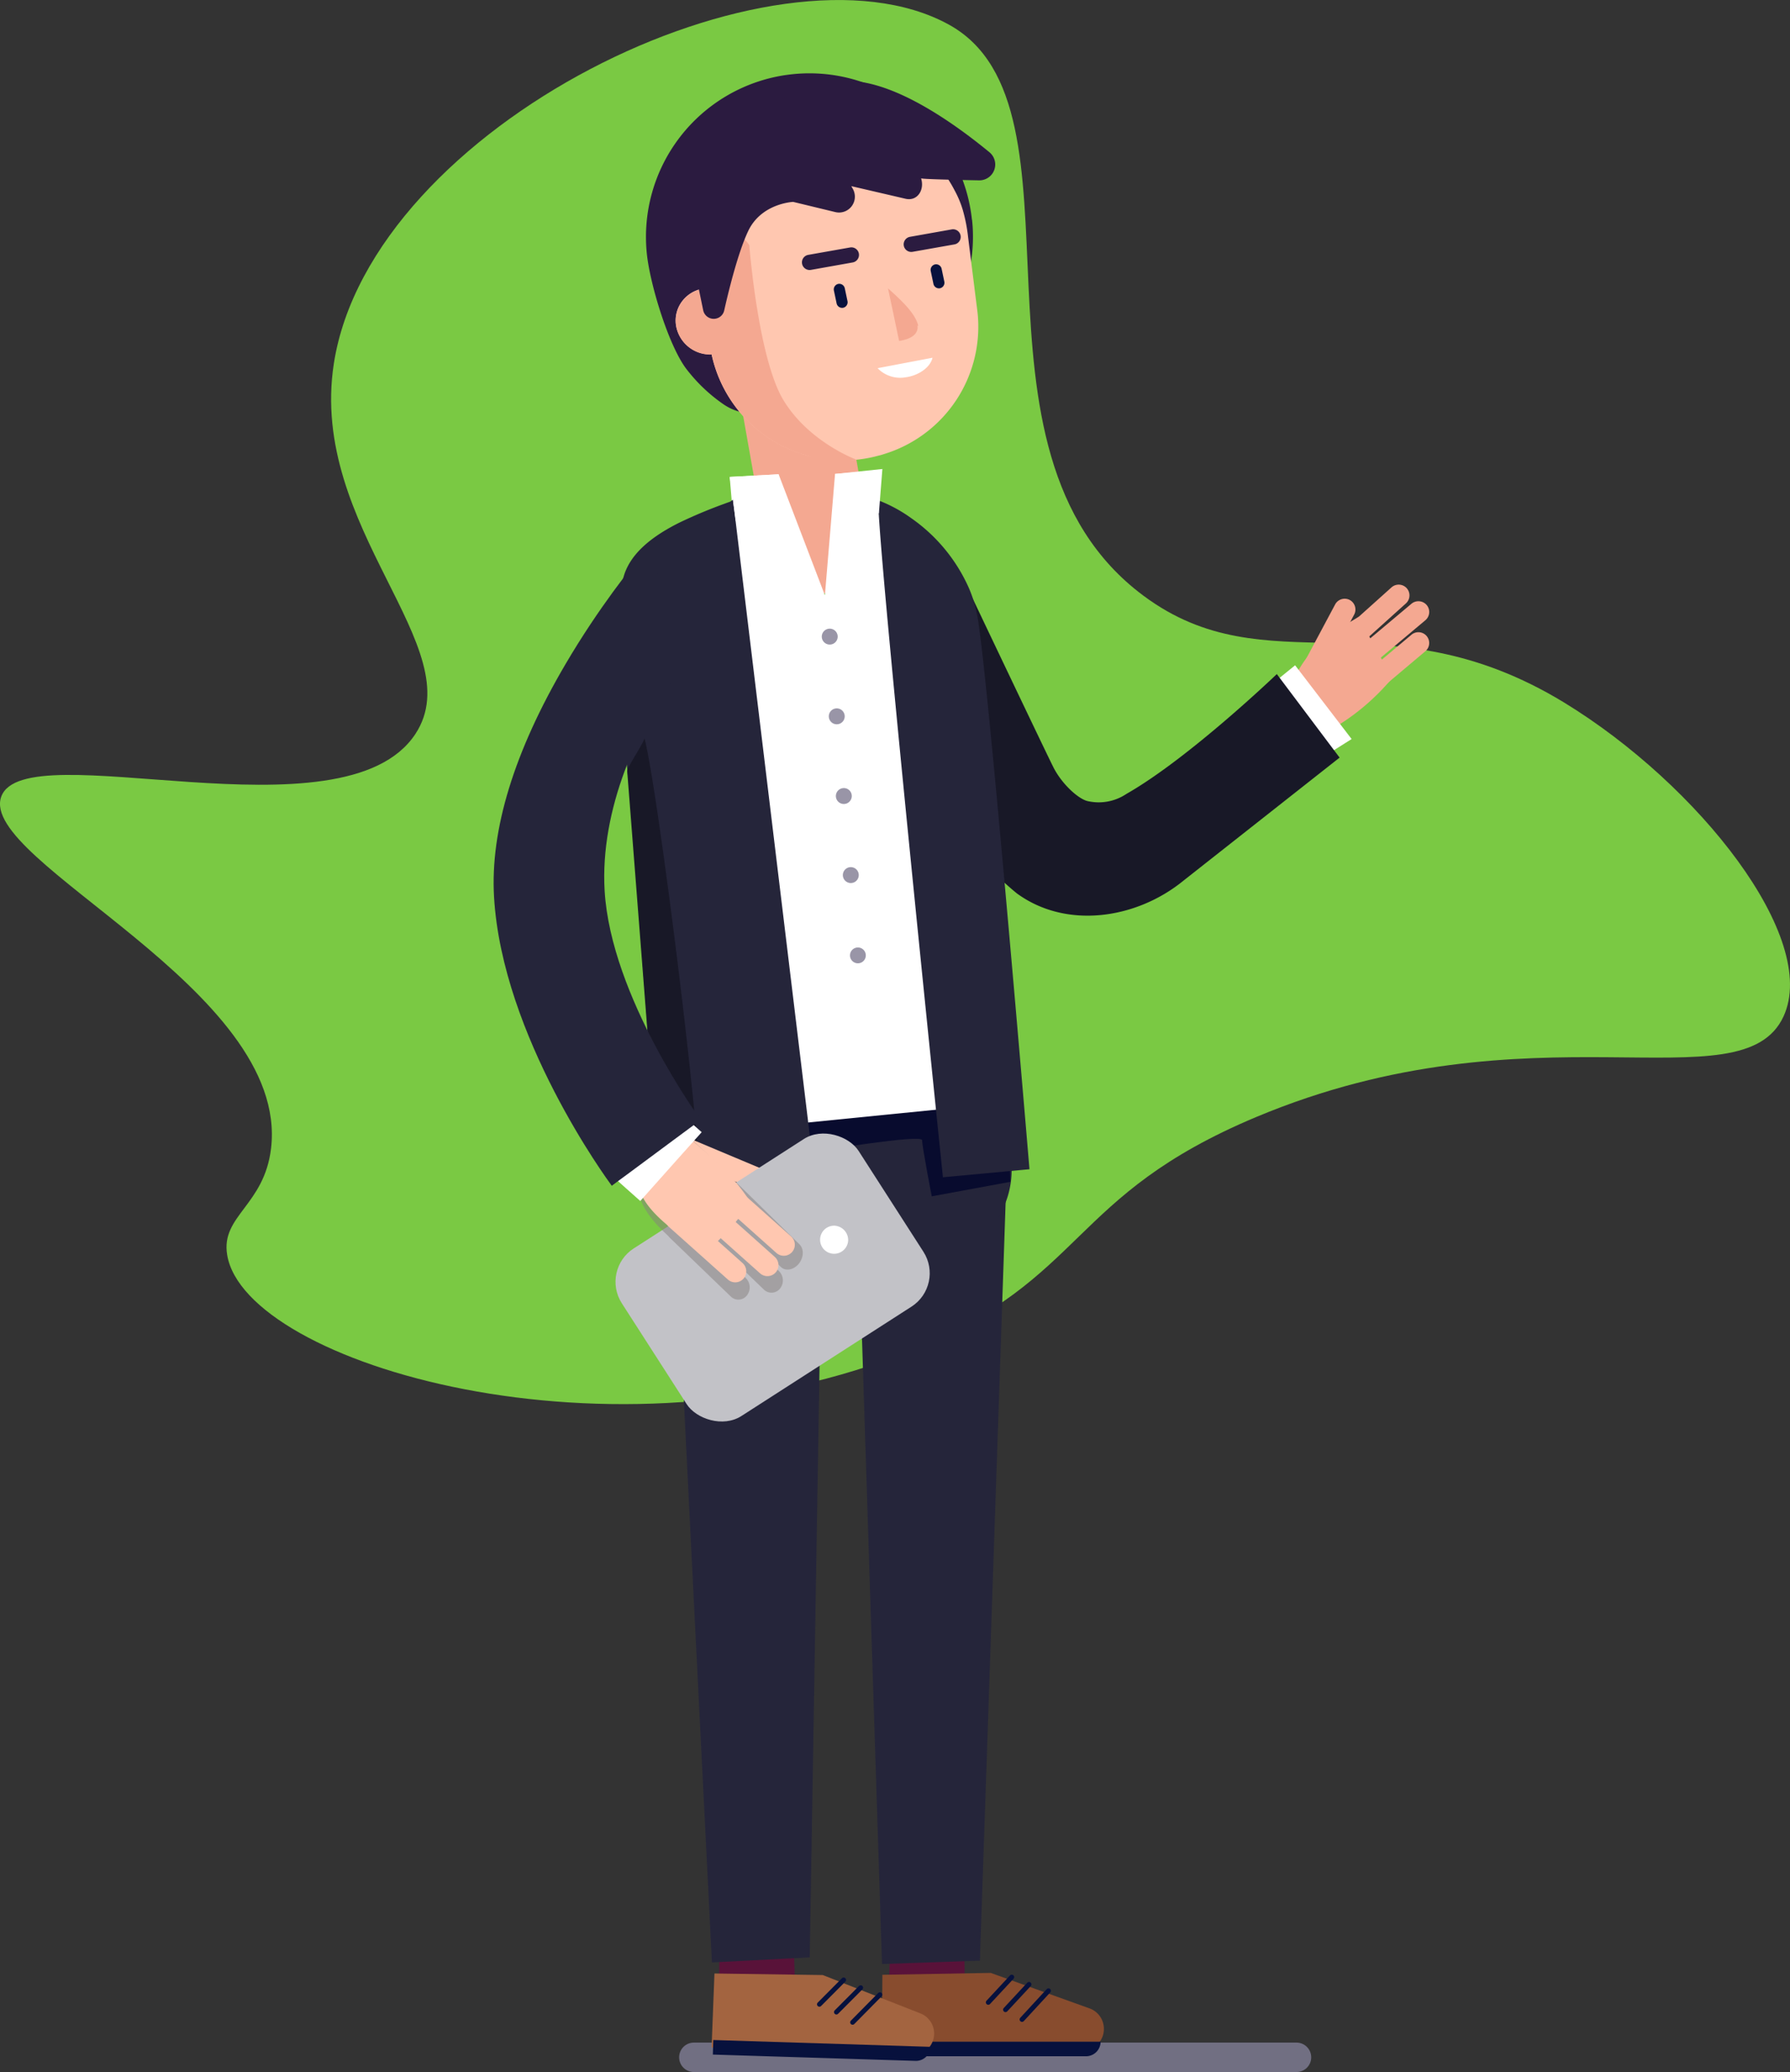 <svg xmlns="http://www.w3.org/2000/svg" viewBox="0 0 425.72 492.65"><rect x="0" y="0" width="425.72" height="492.65" fill="#333333" stroke="none"/><defs><style>.cls-1{fill:#7ac943;}.cls-10,.cls-12,.cls-2{fill:none;stroke-linecap:round;stroke-miterlimit:10;}.cls-2{stroke:#716f82;stroke-width:7px;}.cls-3{fill:#f4a891;}.cls-4{fill:#fff;}.cls-5{fill:#181827;}.cls-6{fill:#591239;}.cls-7{fill:#25253a;}.cls-8{fill:#884c2e;}.cls-9{fill:#07113d;}.cls-10,.cls-12{stroke:#07113d;}.cls-10{stroke-width:1.15px;}.cls-11{fill:#a36440;}.cls-12{stroke-width:1.14px;}.cls-13{fill:#2b1b40;}.cls-14{fill:#ffc4bc;}.cls-15{fill:#ffc7b0;}.cls-16{fill:#080b2e;}.cls-17{fill:#9995a7;}.cls-18{fill:#c2c2c7;}.cls-19{opacity:0.51;}.cls-20{fill:#85807e;}</style></defs><title>presenting</title><g id="Layer_2" data-name="Layer 2"><g id="Layer_1-2" data-name="Layer 1"><path class="cls-1" d="M79.4,86.44c-6.09,39.22,32.83,67.62,19.4,88.06-17.09,26-93-.48-98.51,14.93S68.89,235.22,64.47,273c-1.59,13.63-12,16.05-10.44,25.37C58.29,324.31,146,350.05,216.88,321c41.83-17.15,37-36.6,81.92-55.43,65.77-27.55,115.38-2.35,125.37-23.88C432.8,223.08,404,186.55,371.94,167c-42.4-25.78-70.47-3.38-100-25.37C225.23,106.89,261.22,25.42,225.67,5.85,184.53-16.8,88.19,29.81,79.4,86.44Z"/><line class="cls-2" x1="165.02" y1="489.15" x2="308.35" y2="489.15"/><path class="cls-3" d="M322.85,153.85l11.52-10.38a2.57,2.57,0,0,0,.19-3.62h0a2.57,2.57,0,0,0-3.62-.19L319.41,150a2.58,2.58,0,0,0-.19,3.62h0A2.58,2.58,0,0,0,322.85,153.85Z"/><path class="cls-3" d="M314.76,159.8l7.31-13.68a2.58,2.58,0,0,0-1.06-3.47h0a2.58,2.58,0,0,0-3.47,1.06l-7.3,13.68a2.58,2.58,0,0,0,1.05,3.47h0A2.57,2.57,0,0,0,314.76,159.8Z"/><path class="cls-3" d="M324.93,159.27,339,147.47a2.57,2.57,0,0,0,.32-3.61h0a2.59,2.59,0,0,0-3.62-.32l-14.06,11.8a2.58,2.58,0,0,0-.32,3.61h0A2.58,2.58,0,0,0,324.93,159.27Z"/><path class="cls-3" d="M325,166.63,339,154.84a2.57,2.57,0,0,0,.31-3.61h0a2.57,2.57,0,0,0-3.61-.32L321.66,162.7a2.59,2.59,0,0,0-.32,3.62h0A2.57,2.57,0,0,0,325,166.63Z"/><path class="cls-3" d="M323.11,146.66c-.16.12-2.17,1.32-4.35,2.62a27.57,27.57,0,0,0-9.29,9L305,165.4s10.39,8.69,10.93,8.41a53.44,53.44,0,0,0,15.16-12.56Z"/><polygon class="cls-4" points="302.11 162.98 308.02 158.18 321.46 175.72 313.75 180.57 302.11 162.98"/><path class="cls-5" d="M318.6,180.13l-37.14,29.26c-11.21,9.15-27.9,11.62-39.65,3a67.78,67.78,0,0,1-7.36-7c-2-2.33-19.58-34.84-19.58-34.84l14.31-32.78s20.26,42.62,21.5,44.95c2.13,4,6.07,7.47,8.22,7.8a11.82,11.82,0,0,0,9-1.76c14.9-8.48,35.77-28.49,35.77-28.49Z"/><path class="cls-6" d="M212.22,446.15c-.13,1.71-.8,26.12-.8,26.12l18.05.33-.4-30.59Z"/><path class="cls-7" d="M203.9,280.23c0,.2,0,1.34,0,3.28.89,28.42,5.87,183.46,5.87,183.46l23.28-.8,6.16-181.49Z"/><path class="cls-8" d="M209.75,487.22l47.62.34a5.13,5.13,0,0,0,5.17-5.13h0a5.16,5.16,0,0,0-3.41-4.91l-23.51-8.44-25.76.45Z"/><path class="cls-9" d="M210.1,485.43h51.66a0,0,0,0,1,0,0v0a3.47,3.47,0,0,1-3.47,3.47H210.1a0,0,0,0,1,0,0v-3.48A0,0,0,0,1,210.1,485.43Z"/><line class="cls-10" x1="235.04" y1="476.09" x2="240.63" y2="470.08"/><line class="cls-10" x1="239.14" y1="477.83" x2="244.73" y2="471.81"/><line class="cls-10" x1="243.07" y1="480.15" x2="249.36" y2="473.33"/><path class="cls-6" d="M171.36,445.85c-.1,1.7-.35,26-.35,26h18.06l-.94-30.4Z"/><path class="cls-7" d="M160.12,281.07c0,.21,0,1.33.1,3.26,1.39,28.24,9.1,182.26,9.1,182.26l23.26-1.2,3-180.52Z"/><path class="cls-11" d="M169.24,486.81l47.59,1.84a5.14,5.14,0,0,0,5.33-4.94h0a5.13,5.13,0,0,0-3.26-5l-23.22-9.12-25.76-.37Z"/><path class="cls-9" d="M217.73,490l-48.19-1.5.11-3.46,51.64,1.62h0A3.45,3.45,0,0,1,217.73,490Z"/><line class="cls-12" x1="194.88" y1="476.55" x2="200.65" y2="470.75"/><line class="cls-12" x1="198.92" y1="478.4" x2="204.7" y2="472.6"/><line class="cls-12" x1="202.77" y1="480.84" x2="209.27" y2="474.26"/><path class="cls-7" d="M240.51,276.12a21.52,21.52,0,0,1-19.34,23.46l-36,3.48a21.9,21.9,0,0,1-10.76-1.74q-.63-.27-1.23-.6a21.44,21.44,0,0,1-11.47-17l-.45-11.48,77.43-8.16Z"/><rect class="cls-3" x="179.38" y="83.9" width="24.69" height="57.5" rx="10.66" transform="translate(-16.73 35.22) rotate(-10.06)"/><path class="cls-13" d="M231.18,52.2c.06.58.11,1.15.15,1.73a38.91,38.91,0,0,1-18.46,35.5A38.59,38.59,0,0,1,196.61,95c-9.67,1-17.26,6.2-24.65,1.05a38.92,38.92,0,0,1-6.52-5.7c-.76-.84-1.49-1.7-2.18-2.6-4.2-5.49-8.63-20-9.41-27.33a38.9,38.9,0,0,1,32.82-42.55c.58-.08,1.17-.16,1.75-.22a38.79,38.79,0,0,1,33.26,13h0a38.8,38.8,0,0,1,9.48,21.62Z"/><path class="cls-14" d="M181.58,69.1a6.79,6.79,0,0,1-.15,2.47,7.64,7.64,0,0,1-1.25,2.77,7,7,0,0,1-4.61,2.76l-4.1.51-3.15.4-1.18-9.34h0l-.22-1.73-.17-1.34-.15-1.23,0-.31h0l7.23-.91a6.95,6.95,0,0,1,7,3.61A6.2,6.2,0,0,1,181.58,69.1Z"/><path class="cls-15" d="M230.25,56.42l1.89,15.1.29,2.26A31.66,31.66,0,0,1,210.12,108a9.84,9.84,0,0,1-1.21.34,30.86,30.86,0,0,1-4.36.87,29.82,29.82,0,0,1-4.31.24,31.26,31.26,0,0,1-8.12-1.11h0a31.9,31.9,0,0,1-22.87-24.07c-.08-.36-.15-.7-.21-1.07s-.15-.84-.2-1.27l0-.23-.13-1L168.32,78l-1.18-9.25v-.09h0l-.21-1.72-.17-1.34-.15-1.23,0-.31a25.83,25.83,0,0,1,.08-6.34,33.35,33.35,0,0,1,.8-4.26c0-.23.09-.42.14-.63a30.21,30.21,0,0,1,1.08-3.38v0a32.22,32.22,0,0,1,7.22-11.17c.63-.64,1.29-1.25,2-1.84a32.55,32.55,0,0,1,40.93-1.15,30.9,30.9,0,0,1,8.19,10,23.76,23.76,0,0,1,1.94,4.66A38.38,38.38,0,0,1,230.25,56.42Z"/><path class="cls-14" d="M170.29,68.24l1.18,9.37.78,6.33-2.49.31a4.91,4.91,0,0,1-.53,0,8.23,8.23,0,0,1-8.49-7.12,7.58,7.58,0,0,1,1.66-5.73,7.8,7.8,0,0,1,4.74-2.77h0a3.44,3.44,0,0,1,.64-.12Z"/><path class="cls-3" d="M203.66,109.28a21.32,21.32,0,0,1-11.54-.91h0a31.9,31.9,0,0,1-22.87-24.07,8.23,8.23,0,0,1-8.49-7.12,7.58,7.58,0,0,1,1.66-5.73,7.8,7.8,0,0,1,4.74-2.77h0l-.21-1.72-.17-1.34-.15-1.23,0-.31h0a25.83,25.83,0,0,1,.08-6.34c3.84-3.13,8.09-4.35,11.5.54,0,0,.18,2.45.62,6.16.32,2.78.77,6.25,1.4,9.92,1.26,7.53,3.2,15.86,6,20.62C192.28,105.11,203.66,109.28,203.66,109.28Z"/><path class="cls-13" d="M227,58.11l-9.95,1.76a1.81,1.81,0,0,1-2.1-1.46h0a1.82,1.82,0,0,1,1.47-2.1l9.94-1.77a1.82,1.82,0,0,1,2.1,1.47h0A1.81,1.81,0,0,1,227,58.11Z"/><path class="cls-13" d="M202.8,62.4l-9.94,1.77a1.82,1.82,0,0,1-2.1-1.47h0a1.81,1.81,0,0,1,1.46-2.1l9.95-1.76a1.81,1.81,0,0,1,2.1,1.46h0A1.82,1.82,0,0,1,202.8,62.4Z"/><path class="cls-4" d="M208.72,87.54a7.47,7.47,0,0,0,6.64,2.17c2.87-.36,5.85-2.2,6.42-4.65Z"/><path class="cls-3" d="M218.4,77.43s-.19,0-.19,0c.24,1.6-.92,3.12-4.37,3.63L211.2,68.56C215.68,72.55,217.69,74.86,218.4,77.43Z"/><path class="cls-16" d="M163.28,292.82s31.64-3.43,31.26-4.57-.39-14.48-.39-14.48,25.16-4.2,25.16-2.67,2.29,13.34,2.29,13.34L240.27,281l-.38-19.82-81.18,8.38Z"/><polygon class="cls-4" points="224.17 263.69 186.44 267.46 173.55 113.4 185.18 112.77 196.19 141.54 198.6 112.69 208.45 111.83 224.17 263.69"/><path class="cls-7" d="M194.3,284.11s-8.93,1.3-15.39,2.45c-2.25.4-4.82.77-7.63,1.07a109,109,0,0,1-13.13.61,3,3,0,0,1-.83-.19L149.65,187c-.1-.79-.18-1.57-.27-2.33-1.71-15.45-1.18-24.22-1.39-37.53,0-1.91-.07-3.93-.15-6.06a13.13,13.13,0,0,1,.38-3.6c1.49-5.93,7.1-10.07,13.24-13.16a115.68,115.68,0,0,1,10.87-4.56c1.53-.59,1.21-.33,2-1Z"/><path class="cls-7" d="M244.84,278l-6.24.58-14.34,1.33S207.54,118.47,209,119a34.68,34.68,0,0,1,7.85,4.29,40,40,0,0,1,13.63,16.63,29.54,29.54,0,0,1,1.9,6.27,2.44,2.44,0,0,1,.06.26C235,160.26,244.84,278,244.84,278Z"/><path class="cls-17" d="M199.22,151.19a1.89,1.89,0,1,1-2.05-1.71A1.89,1.89,0,0,1,199.22,151.19Z"/><path class="cls-17" d="M200.89,170.14a1.89,1.89,0,1,1-2-1.71A1.89,1.89,0,0,1,200.89,170.14Z"/><path class="cls-17" d="M202.57,189.09a1.89,1.89,0,1,1-2-1.71A1.88,1.88,0,0,1,202.57,189.09Z"/><path class="cls-17" d="M204.24,208a1.89,1.89,0,0,1-3.76.33,1.89,1.89,0,1,1,3.76-.33Z"/><path class="cls-17" d="M205.91,227a1.88,1.88,0,1,1-2-1.72A1.88,1.88,0,0,1,205.91,227Z"/><polygon class="cls-4" points="185.18 112.77 183.61 123.77 174.99 123.87 173.55 113.4 185.18 112.77"/><polygon class="cls-4" points="198.6 112.69 202.08 122.12 209.03 122.03 209.86 111.51 198.6 112.69"/><path class="cls-13" d="M165.69,66.24l1.55,7.52a2.56,2.56,0,0,0,3.58,1.81h0a2.53,2.53,0,0,0,1.42-1.76c.78-3.48,3.14-13.5,5.71-18.89,3.14-6.61,10.69-6.92,10.69-6.92l10,2.42A3.77,3.77,0,0,0,202.88,45l-.41-.74,12.91,3c2.8.64,4.55-2.1,3.69-4.84,0,0,0,0,.07,0,.51.17,7.44.34,13.71.46a3.77,3.77,0,0,0,2.46-6.69c-7.76-6.38-20.05-15.15-30.63-16.72C187.7,16.87,166,37.31,164.43,42S165.69,66.24,165.69,66.24Z"/><path class="cls-9" d="M200.56,73.17h0a1.34,1.34,0,0,1-1.58-1l-.65-3.08a1.34,1.34,0,0,1,1-1.58h0a1.34,1.34,0,0,1,1.58,1l.65,3.08A1.34,1.34,0,0,1,200.56,73.17Z"/><path class="cls-9" d="M223.59,68.53h0a1.34,1.34,0,0,1-1.58-1l-.65-3.08a1.34,1.34,0,0,1,1-1.58h0a1.34,1.34,0,0,1,1.58,1l.65,3.08A1.34,1.34,0,0,1,223.59,68.53Z"/><path class="cls-5" d="M166.15,287.43c-3.94.41-3.24.88-8,.81a3,3,0,0,1-.83-.19l-8.15-104.69c-.09-.8,4.17-7.11,4.09-7.86C156.47,186.87,169,287.13,166.15,287.43Z"/><path class="cls-15" d="M161.55,275.31,179.76,283a2.64,2.64,0,0,0,3.44-1.4h0a2.63,2.63,0,0,0-1.4-3.44l-18.22-7.66a2.62,2.62,0,0,0-3.43,1.4h0A2.64,2.64,0,0,0,161.55,275.31Z"/><rect class="cls-18" x="150.26" y="280.08" width="66.96" height="47.37" rx="9.44" transform="translate(-135.08 147.61) rotate(-32.74)"/><g class="cls-19"><path class="cls-20" d="M170,299.54c.09-.21,10.24-10.44,8.73-12.83a58.44,58.44,0,0,0-9.41-11.34l-6.72-6.22s-8.5,9.45-9,9.92c-6.4,6.62,8.3,17.22,8.3,17.22S168,304.34,170,299.54Z"/><path class="cls-20" d="M170.61,286.41l15.09,14.81c1.1,1.08,3,.76,4.24-.7h0c1.22-1.47,1.33-3.55.23-4.63l-15.09-14.81c-1.1-1.08-3-.77-4.24.7h0C169.62,283.25,169.51,285.33,170.61,286.41Z"/><path class="cls-20" d="M169.47,294.84l12.21,11.78a2.59,2.59,0,0,0,3.83-.24h0a3.1,3.1,0,0,0-.22-4.13l-12.21-11.77a2.58,2.58,0,0,0-3.83.23h0A3.1,3.1,0,0,0,169.47,294.84Z"/><path class="cls-20" d="M159.34,294.33l14.46,13.93a2.57,2.57,0,0,0,3.82-.23h0a3.1,3.1,0,0,0-.22-4.13L163,290a2.57,2.57,0,0,0-3.82.24h0A3.1,3.1,0,0,0,159.34,294.33Z"/></g><path class="cls-15" d="M169.42,296.4c.09-.19,9.92-9.36,8.46-11.5a53.37,53.37,0,0,0-9.12-10.17l-6.51-5.58s-8.24,8.47-8.69,8.9c-6.21,5.93,8.05,15.44,8.05,15.44S167.53,300.71,169.42,296.4Z"/><path class="cls-15" d="M169.92,284.76l14.74,13.15a2.64,2.64,0,0,0,3.71-.21h0a2.63,2.63,0,0,0-.21-3.7l-14.75-13.16a2.63,2.63,0,0,0-3.7.21h0A2.64,2.64,0,0,0,169.92,284.76Z"/><path class="cls-15" d="M168.93,292.19l11.84,10.56a2.64,2.64,0,0,0,3.71-.21h0a2.62,2.62,0,0,0-.22-3.7l-11.83-10.56a2.64,2.64,0,0,0-3.71.21h0A2.63,2.63,0,0,0,168.93,292.19Z"/><path class="cls-15" d="M159.12,291.73l14,12.5a2.63,2.63,0,0,0,3.7-.21h0a2.64,2.64,0,0,0-.21-3.71l-14-12.5a2.63,2.63,0,0,0-3.7.21h0A2.64,2.64,0,0,0,159.12,291.73Z"/><polygon class="cls-4" points="166.88 269.19 164.98 267.5 160.76 263.75 148.7 277.27 146.18 280.11 146.99 280.83 148.76 282.42 152.28 285.55 152.95 284.8 161.45 275.26 164.9 271.41 165.15 271.13 166.88 269.19"/><path class="cls-7" d="M163.41,144.76,154,133.51l-1.57-1.34c-.2.24-2.88,3.41-6.67,8.6-3.23,4.43-7.27,10.33-11.26,17.13-12.23,20.8-17.94,39.43-17,55.38,1.94,33.16,26.94,67.21,28,68.65l1.48-1.1,2.72-2,11.2-8.3,1.57-1.16,2.5-1.85,1.69-1.25c-.2-.28-21.38-29.26-22.86-54.51-1.13-19.24,7.95-39.31,17.71-52.12C162.92,157.8,162.35,146,163.41,144.76Z"/><path class="cls-4" d="M201.72,294.94a3.34,3.34,0,1,1-3.33-3.52A3.43,3.43,0,0,1,201.72,294.94Z"/></g></g></svg>